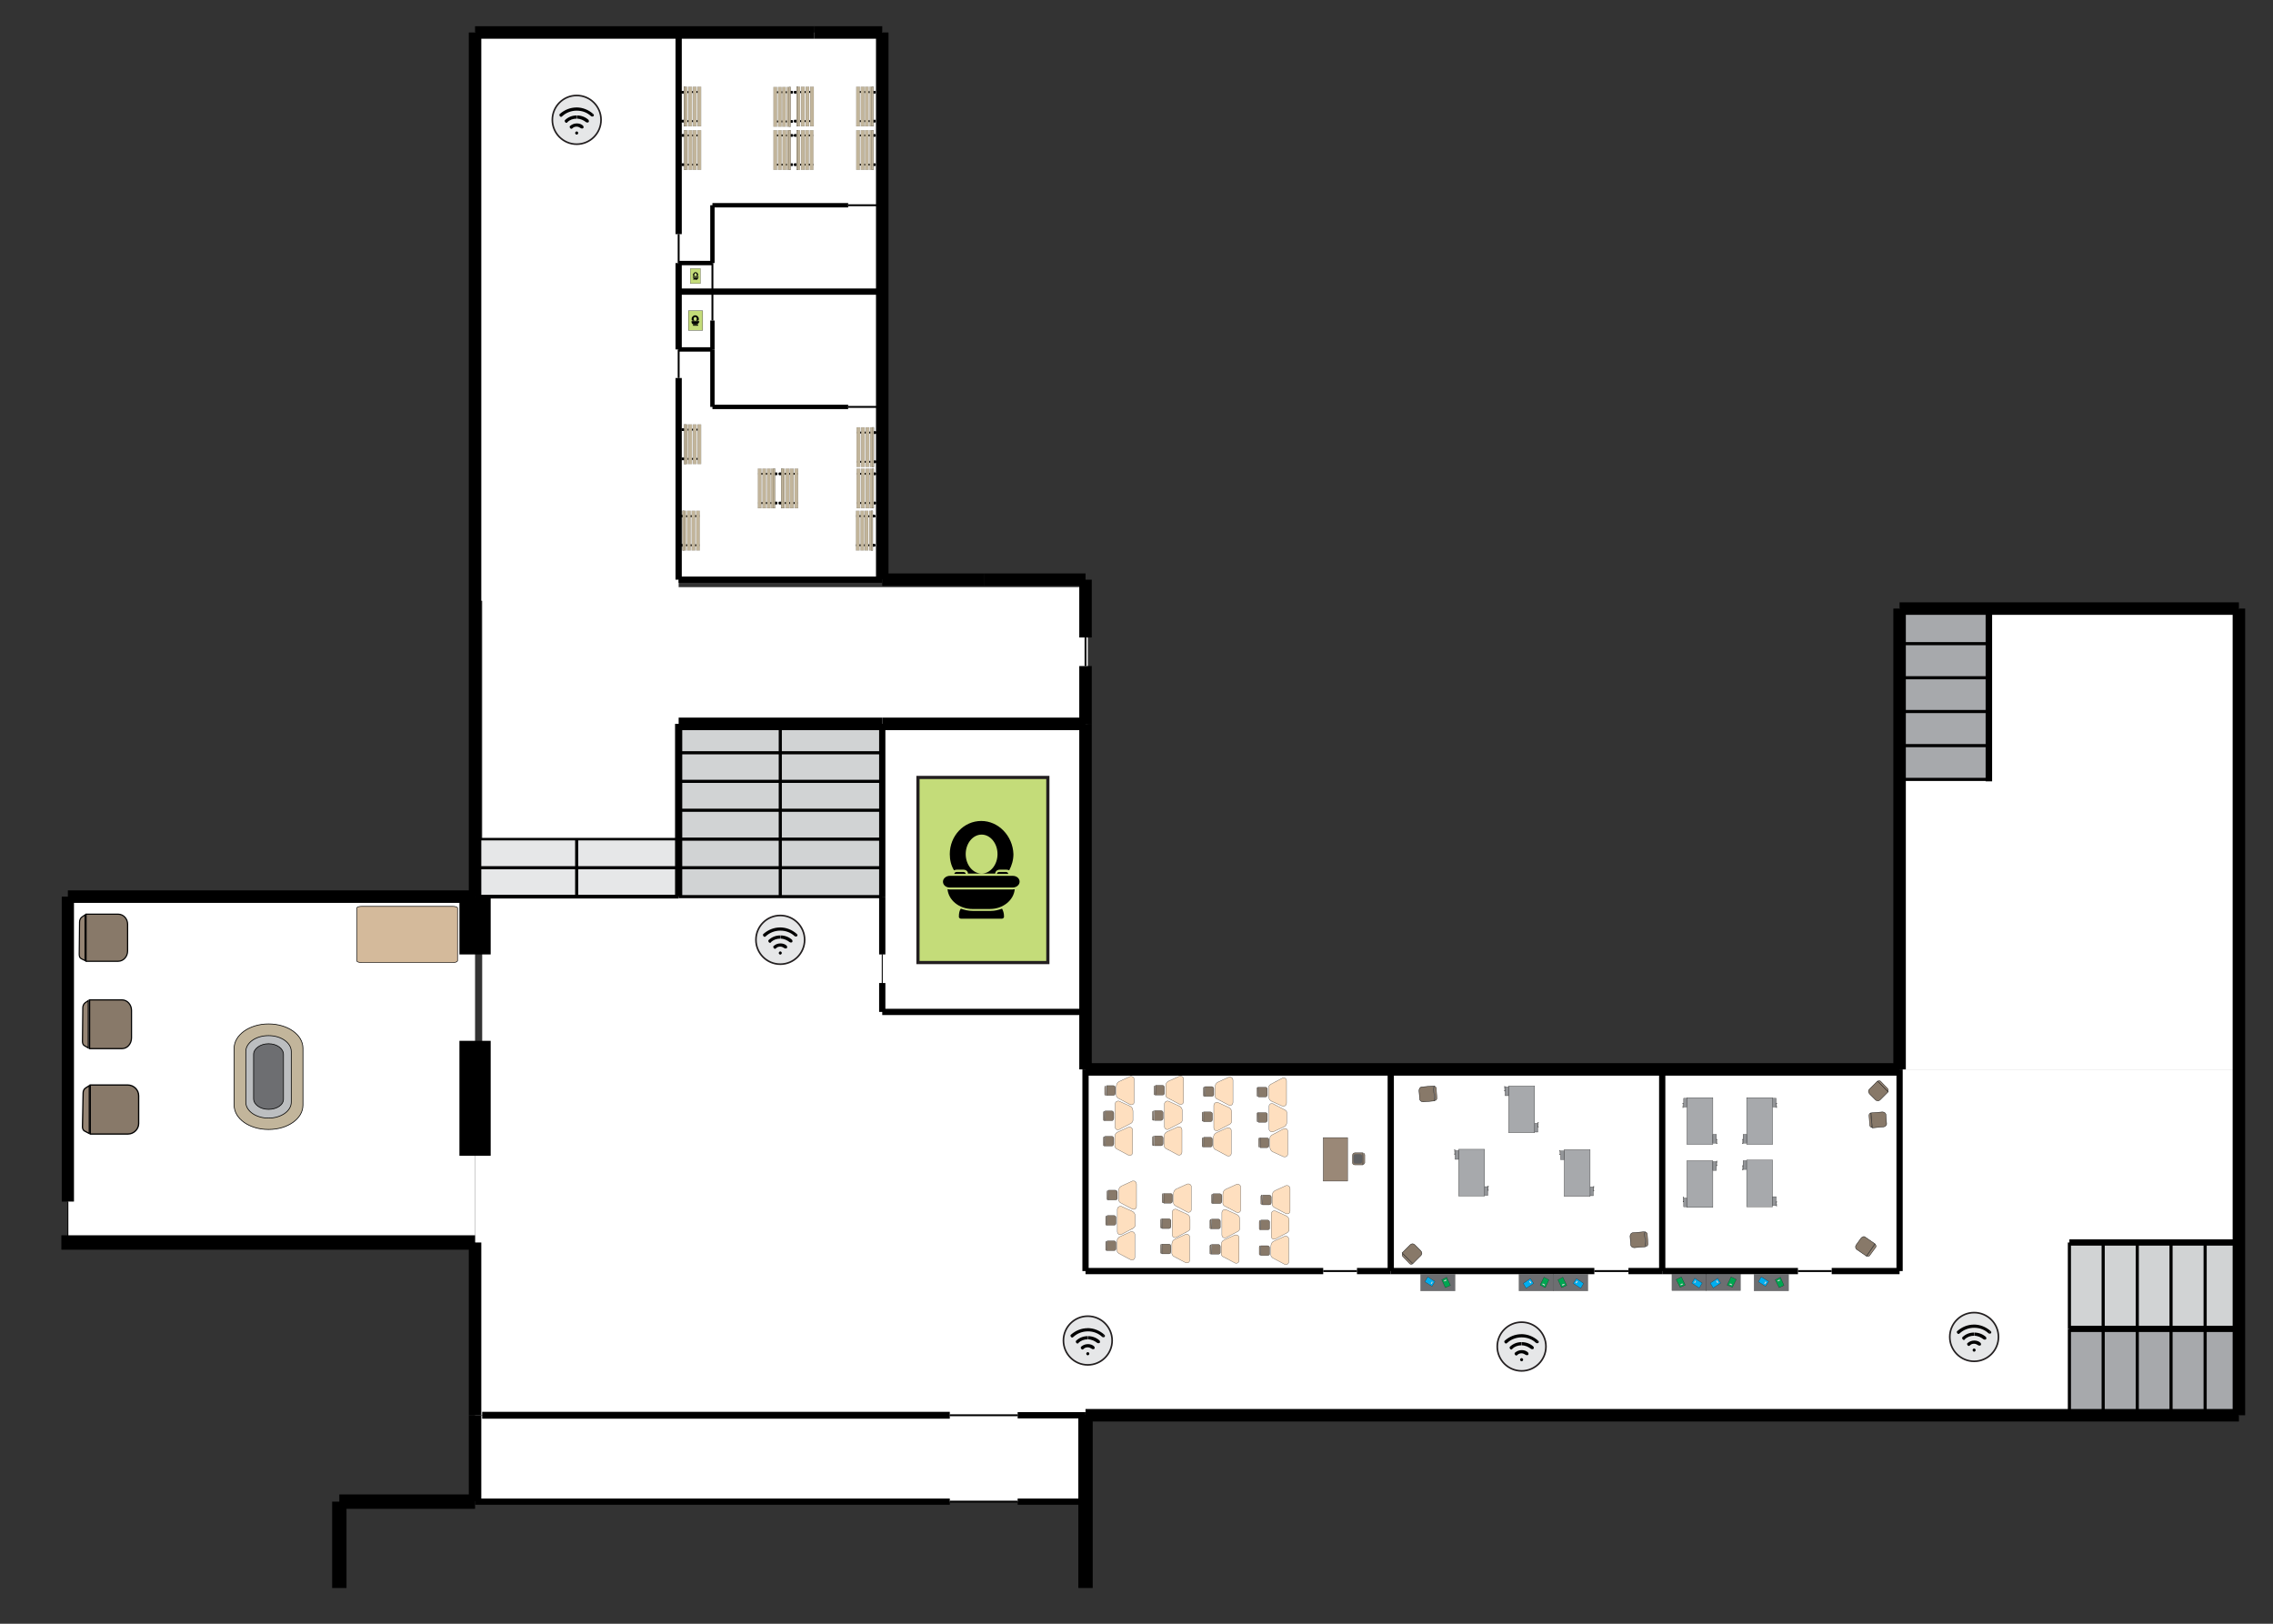 <?xml version="1.0" encoding="utf-8"?>
<!-- Generator: Adobe Illustrator 26.1.0, SVG Export Plug-In . SVG Version: 6.00 Build 0)  -->
<svg version="1.1" id="Layer_1" xmlns="http://www.w3.org/2000/svg" xmlns:xlink="http://www.w3.org/1999/xlink" x="0px" y="0px"
	 viewBox="0 0 700 500" style="enable-background:new 0 0 700 500;" xml:space="preserve">
<rect x="0" y="0" width="700" height="500" fill="#333333" stroke="none"/>
<style type="text/css">
	.st0{fill:#FFFFFF;}
	.st1{fill:#A7A9AC;}
	.st2{fill:#D1D3D4;}
	.st3{fill:none;stroke:#000000;stroke-width:1.925;stroke-miterlimit:10;}
	.st4{fill:none;stroke:#000000;stroke-width:3.85;stroke-miterlimit:10;}
	.st5{fill:none;stroke:#000000;stroke-width:2.108;stroke-miterlimit:10;}
	.st6{fill:none;stroke:#000000;stroke-width:4.431;stroke-miterlimit:10;}
	.st7{fill:none;stroke:#000000;stroke-width:3.763;stroke-miterlimit:10;}
	.st8{fill:none;stroke:#000000;stroke-width:0.963;stroke-miterlimit:10;}
	.st9{fill:none;stroke:#000000;stroke-width:3.853;stroke-miterlimit:10;}
	.st10{fill:none;stroke:#000000;stroke-width:0.578;stroke-miterlimit:10;}
	.st11{fill:none;stroke:#000000;stroke-width:1.348;stroke-miterlimit:10;}
	.st12{fill:none;stroke:#000000;stroke-width:4.428;stroke-miterlimit:10;}
	.st13{fill:#E6E7E8;}
	.st14{fill:none;stroke:#000000;stroke-width:2.214;stroke-miterlimit:10;}
	.st15{fill:none;stroke:#000000;stroke-width:0.77;stroke-miterlimit:10;}
	.st16{fill:none;stroke:#000000;stroke-width:1.155;stroke-miterlimit:10;}
	.st17{fill:none;stroke:#000000;stroke-width:9.626;stroke-miterlimit:10;}
	.st18{fill:none;stroke:#000000;stroke-width:0.298;stroke-miterlimit:10;}
	.st19{fill:#C4DC79;stroke:#231F20;stroke-width:0.981;stroke-miterlimit:10;}
	.st20{fill:#C2B59B;stroke:#000000;stroke-width:0.217;stroke-miterlimit:10;}
	.st21{fill:#BCBEC0;stroke:#000000;stroke-width:0.217;stroke-miterlimit:10;}
	.st22{fill:#6D6E71;stroke:#000000;stroke-width:0.217;stroke-miterlimit:10;}
	.st23{fill:#887969;stroke:#000000;stroke-width:0.354;stroke-miterlimit:10;}
	.st24{fill:#968574;stroke:#000000;stroke-width:0.345;stroke-miterlimit:10;}
	.st25{fill:#887969;stroke:#000000;stroke-width:0.363;stroke-miterlimit:10;}
	.st26{fill:#968574;stroke:#000000;stroke-width:0.353;stroke-miterlimit:10;}
	.st27{fill:#887969;stroke:#000000;stroke-width:0.391;stroke-miterlimit:10;}
	.st28{fill:#968574;stroke:#000000;stroke-width:0.381;stroke-miterlimit:10;}
	.st29{fill:#D4BA9B;stroke:#000000;stroke-width:0.177;stroke-miterlimit:10;}
	.st30{fill:none;stroke:#000000;stroke-width:0.3;stroke-miterlimit:10;}
	.st31{fill:#939598;stroke:#000000;stroke-width:0.075;stroke-miterlimit:10;}
	.st32{fill:none;stroke:#000000;stroke-width:0.078;stroke-miterlimit:10;}
	.st33{fill:#939598;stroke:#000000;stroke-width:0.016;stroke-miterlimit:10;}
	.st34{fill:#939598;stroke:#000000;stroke-width:0.08;stroke-miterlimit:10;}
	.st35{fill:#A7A9AC;stroke:#000000;stroke-width:0.078;stroke-miterlimit:10;}
	.st36{fill:#6D6E71;stroke:#000000;stroke-width:0.057;stroke-miterlimit:10;}
	.st37{fill:#00AEEF;stroke:#000000;stroke-width:0.057;stroke-miterlimit:9.999;}
	.st38{fill:#FFFFFF;stroke:#000000;stroke-width:0.019;stroke-miterlimit:9.999;}
	.st39{fill:none;stroke:#000000;stroke-width:0.019;stroke-miterlimit:10;}
	.st40{fill:#00A651;stroke:#000000;stroke-width:0.057;stroke-miterlimit:10;}
	.st41{fill:#FFFFFF;stroke:#000000;stroke-width:0.019;stroke-miterlimit:10;}
	.st42{fill:#887969;stroke:#000000;stroke-width:0.119;stroke-miterlimit:10;}
	.st43{fill:#968574;stroke:#000000;stroke-width:0.116;stroke-miterlimit:10;}
	.st44{fill:#897A6A;stroke:#010101;stroke-width:0.09;stroke-miterlimit:10;}
	.st45{fill:#968574;stroke:#010101;stroke-width:0.088;stroke-miterlimit:10;}
	.st46{fill:#5F6062;stroke:#010101;stroke-width:8.758306e-03;stroke-miterlimit:10;}
	.st47{fill:#9A8877;stroke:#010101;stroke-width:0.088;stroke-miterlimit:10;}
	.st48{fill:#FEDFBF;stroke:#000000;stroke-width:0.068;stroke-miterlimit:10;}
	.st49{fill:#887969;stroke:#000000;stroke-width:0.075;stroke-miterlimit:10;}
	.st50{fill:#968574;stroke:#000000;stroke-width:0.073;stroke-miterlimit:10;}
	.st51{fill:none;stroke:#000000;stroke-width:2;stroke-miterlimit:10;}
	.st52{fill:#C4DC79;stroke:#231F20;stroke-width:0.105;stroke-miterlimit:10;}
	.st53{fill:#C4DC79;stroke:#231F20;stroke-width:0.078;stroke-miterlimit:10;}
	.st54{fill:none;stroke:#000000;stroke-width:0.569;stroke-miterlimit:10;}
	.st55{fill:#C2B59B;stroke:#000000;stroke-width:0.023;stroke-miterlimit:10;}
	.st56{stroke:#000000;stroke-width:0.023;stroke-miterlimit:10;}
	.st57{fill:#C2B59B;stroke:#000000;stroke-width:0.041;stroke-miterlimit:10;}
	.st58{fill:#E6E7E8;stroke:#231F20;stroke-width:0.5;stroke-miterlimit:10;}
</style>
<rect x="146.3" y="329.3" class="st0" width="543.2" height="106.4"/>
<rect x="637.3" y="409.2" class="st1" width="52.2" height="26.6"/>
<rect x="637.3" y="382.6" class="st2" width="52.2" height="26.6"/>
<rect x="146.3" y="10" class="st0" width="62.7" height="175"/>
<rect x="209" y="89.8" class="st0" width="62.7" height="88.7"/>
<rect x="209" y="10" class="st0" width="62.7" height="79.8"/>
<rect x="148.5" y="180.8" class="st0" width="186.5" height="150.8"/>
<rect x="209" y="222.9" class="st2" width="62.7" height="53.2"/>
<rect x="585" y="187.4" class="st0" width="104.5" height="141.9"/>
<rect x="20.9" y="276.1" class="st0" width="125.4" height="106.4"/>
<rect x="146.3" y="435.8" class="st0" width="188" height="26.6"/>
<line class="st3" x1="146.3" y1="462.4" x2="292.5" y2="462.4"/>
<line class="st3" x1="334.3" y1="435.8" x2="334.3" y2="462.4"/>
<line class="st4" x1="146.3" y1="435.8" x2="146.3" y2="462.4"/>
<line class="st5" x1="148.5" y1="435.8" x2="292.5" y2="435.8"/>
<line class="st4" x1="146.3" y1="435.8" x2="146.3" y2="382.6"/>
<line class="st6" x1="146.3" y1="382.6" x2="18.9" y2="382.6"/>
<line class="st7" x1="20.9" y1="370" x2="20.9" y2="276.1"/>
<line class="st4" x1="20.9" y1="276.1" x2="146.3" y2="276.1"/>
<line class="st4" x1="146.3" y1="10" x2="250.8" y2="10"/>
<line class="st4" x1="334.3" y1="435.8" x2="689.5" y2="435.8"/>
<line class="st4" x1="689.5" y1="435.8" x2="689.5" y2="187.4"/>
<line class="st4" x1="585" y1="329.3" x2="334.3" y2="329.3"/>
<line class="st4" x1="334.3" y1="329.3" x2="334.3" y2="222.9"/>
<line class="st4" x1="334.3" y1="222.9" x2="271.7" y2="222.9"/>
<line class="st3" x1="334.3" y1="311.6" x2="271.7" y2="311.6"/>
<line class="st3" x1="271.7" y1="311.6" x2="271.7" y2="302.7"/>
<line class="st3" x1="271.7" y1="293.9" x2="271.7" y2="276.1"/>
<line class="st3" x1="209" y1="72.1" x2="209" y2="10"/>
<line class="st3" x1="209" y1="178.5" x2="209" y2="116.4"/>
<line class="st3" x1="209" y1="178.5" x2="271.7" y2="178.5"/>
<line class="st4" x1="334.3" y1="178.5" x2="303" y2="178.5"/>
<line class="st4" x1="334.3" y1="178.5" x2="334.3" y2="196.3"/>
<line class="st4" x1="334.3" y1="222.9" x2="334.3" y2="205.1"/>
<line class="st4" x1="303" y1="178.5" x2="271.7" y2="178.5"/>
<line class="st4" x1="271.7" y1="178.5" x2="271.7" y2="10"/>
<line class="st4" x1="250.8" y1="10" x2="271.7" y2="10"/>
<line class="st3" x1="209" y1="81" x2="209" y2="107.6"/>
<line class="st3" x1="209" y1="89.8" x2="271.7" y2="89.8"/>
<line class="st3" x1="271.7" y1="222.9" x2="271.7" y2="276.1"/>
<line class="st8" x1="209" y1="276.1" x2="271.7" y2="276.1"/>
<line class="st8" x1="209" y1="267.2" x2="271.7" y2="267.2"/>
<line class="st8" x1="209" y1="258.4" x2="271.7" y2="258.4"/>
<line class="st8" x1="209" y1="249.5" x2="271.7" y2="249.5"/>
<line class="st8" x1="209" y1="240.6" x2="271.7" y2="240.6"/>
<line class="st8" x1="209" y1="231.8" x2="271.7" y2="231.8"/>
<line class="st9" x1="209" y1="222.9" x2="271.7" y2="222.9"/>
<line class="st8" x1="240.3" y1="276.1" x2="240.3" y2="222.9"/>
<line class="st10" x1="334.3" y1="196.3" x2="334.3" y2="205.1"/>
<line class="st10" x1="209" y1="107.6" x2="209" y2="116.4"/>
<line class="st10" x1="209" y1="72.1" x2="209" y2="81"/>
<line class="st11" x1="209" y1="81" x2="219.4" y2="81"/>
<line class="st11" x1="219.4" y1="81" x2="219.4" y2="63.2"/>
<line class="st11" x1="219.4" y1="63.2" x2="261.2" y2="63.2"/>
<line class="st10" x1="219.4" y1="81" x2="219.4" y2="89.8"/>
<line class="st12" x1="146.3" y1="462.4" x2="104.5" y2="462.4"/>
<line class="st12" x1="104.5" y1="462.4" x2="104.5" y2="489"/>
<line class="st12" x1="334.3" y1="435.8" x2="334.3" y2="489"/>
<line class="st3" x1="334.3" y1="435.8" x2="313.4" y2="435.8"/>
<line class="st3" x1="334.3" y1="462.4" x2="313.4" y2="462.4"/>
<line class="st10" x1="292.5" y1="462.4" x2="313.4" y2="462.4"/>
<line class="st10" x1="292.5" y1="435.8" x2="313.4" y2="435.8"/>
<line class="st3" x1="689.5" y1="409.2" x2="637.3" y2="409.2"/>
<line class="st3" x1="689.5" y1="382.6" x2="637.3" y2="382.6"/>
<line class="st8" x1="637.3" y1="382.6" x2="637.3" y2="409.2"/>
<line class="st8" x1="647.7" y1="382.6" x2="647.7" y2="409.2"/>
<line class="st8" x1="658.2" y1="382.6" x2="658.2" y2="409.2"/>
<line class="st8" x1="668.6" y1="382.6" x2="668.6" y2="409.2"/>
<line class="st8" x1="679.1" y1="382.6" x2="679.1" y2="409.2"/>
<line class="st8" x1="679.1" y1="409.2" x2="679.1" y2="435.8"/>
<line class="st8" x1="668.6" y1="409.2" x2="668.6" y2="435.8"/>
<line class="st8" x1="658.2" y1="409.2" x2="658.2" y2="435.8"/>
<line class="st8" x1="647.7" y1="409.2" x2="647.7" y2="435.8"/>
<line class="st8" x1="637.3" y1="409.2" x2="637.3" y2="435.8"/>
<line class="st3" x1="334.3" y1="329.3" x2="334.3" y2="391.4"/>
<line class="st3" x1="334.3" y1="391.4" x2="407.5" y2="391.4"/>
<line class="st3" x1="428.3" y1="329.3" x2="428.3" y2="391.4"/>
<line class="st3" x1="428.3" y1="391.4" x2="491" y2="391.4"/>
<line class="st3" x1="585" y1="329.3" x2="585" y2="391.4"/>
<line class="st3" x1="553.7" y1="391.4" x2="511.9" y2="391.4"/>
<line class="st3" x1="511.9" y1="391.4" x2="511.9" y2="329.3"/>
<line class="st3" x1="511.9" y1="391.4" x2="501.5" y2="391.4"/>
<line class="st3" x1="428.3" y1="391.4" x2="417.9" y2="391.4"/>
<rect x="146.3" y="258.4" class="st13" width="62.7" height="17.7"/>
<line class="st3" x1="585" y1="391.4" x2="564.1" y2="391.4"/>
<line class="st10" x1="553.7" y1="391.4" x2="564.1" y2="391.4"/>
<line class="st10" x1="491" y1="391.4" x2="501.5" y2="391.4"/>
<line class="st10" x1="407.5" y1="391.4" x2="417.9" y2="391.4"/>
<line class="st8" x1="177.6" y1="276.1" x2="177.6" y2="258.4"/>
<line class="st8" x1="146.3" y1="267.2" x2="209" y2="267.2"/>
<line class="st4" x1="146.3" y1="276.1" x2="146.3" y2="10"/>
<line class="st14" x1="209" y1="276.1" x2="209" y2="222.9"/>
<line class="st15" x1="146.3" y1="258.4" x2="209" y2="258.4"/>
<line class="st16" x1="146.3" y1="276.1" x2="209" y2="276.1"/>
<line class="st17" x1="146.3" y1="276.1" x2="146.3" y2="293.9"/>
<line class="st17" x1="146.3" y1="320.5" x2="146.3" y2="355.9"/>
<line class="st11" x1="209" y1="107.6" x2="219.4" y2="107.6"/>
<line class="st11" x1="219.4" y1="107.6" x2="219.4" y2="125.3"/>
<line class="st11" x1="219.4" y1="125.3" x2="261.2" y2="125.3"/>
<line class="st10" x1="219.4" y1="89.8" x2="219.4" y2="98.7"/>
<line class="st10" x1="271.7" y1="125.3" x2="261.2" y2="125.3"/>
<line class="st11" x1="219.4" y1="107.6" x2="219.4" y2="98.7"/>
<line class="st10" x1="271.7" y1="63.2" x2="261.2" y2="63.2"/>
<line class="st18" x1="271.7" y1="303.6" x2="271.7" y2="293.8"/>
<g>
	<rect x="282.7" y="239.4" class="st19" width="40" height="57"/>
	<g>
		<path d="M302.2,252.8c-5.4,0-9.7,4.6-9.7,10.2c0,1.8,0.4,3.5,1.3,5c0.2-0.1,0.5-0.2,0.8-0.2h2.1c0.8,0,1.4,0.5,1.4,1.2h4.2
			c-2.7,0-4.9-2.7-4.9-6s2.2-6,4.9-6s4.9,2.7,4.9,6s-2.2,6-4.9,6h4.2c0-0.7,0.6-1.2,1.4-1.2h2.1c0.3,0,0.6,0.1,0.8,0.2
			c0.8-1.5,1.3-3.2,1.3-5C311.9,257.4,307.5,252.8,302.2,252.8z M294.6,268.5c-0.4,0-0.7,0.3-0.7,0.6h3.5c0-0.3-0.3-0.6-0.7-0.6
			H294.6z M307.7,268.5c-0.4,0-0.7,0.3-0.7,0.6h3.5c0-0.3-0.3-0.6-0.7-0.6H307.7z M292.5,269.7c-1.1,0-2.1,0.8-2.1,1.8
			s0.9,1.8,2.1,1.8h19.4c1.1,0,2.1-0.8,2.1-1.8s-0.9-1.8-2.1-1.8H292.5z M291.8,273.8c0.3,3.4,3.6,6.1,7.6,6.1h5.5
			c4,0,7.3-2.7,7.6-6.1c-0.2,0-0.4,0.1-0.7,0.1h-19.4C292.3,273.9,292,273.8,291.8,273.8z M295.9,279.8c-0.4,0.5-0.6,1.4-0.6,2.5
			c0,0.3,0.3,0.6,0.7,0.6h12.5l0,0c0.4,0,0.7-0.3,0.7-0.6v-0.1c0-1.1-0.3-1.8-0.6-2.4c-1.1,0.4-2.2,0.7-3.5,0.7h-5.5
			C298.2,280.5,297,280.2,295.9,279.8z"/>
	</g>
</g>
<g>
	<path class="st20" d="M82.7,347.8L82.7,347.8c-5.9,0-10.6-3.3-10.6-7.5v-17.5c0-4.1,4.7-7.5,10.6-7.5l0,0c5.9,0,10.6,3.3,10.6,7.5
		v17.5C93.3,344.5,88.6,347.8,82.7,347.8z"/>
	<path class="st21" d="M82.7,344.3L82.7,344.3c-3.9,0-7-2.2-7-4.9v-15.6c0-2.7,3.1-4.9,7-4.9l0,0c3.9,0,7,2.2,7,4.9v15.6
		C89.7,342.1,86.6,344.3,82.7,344.3z"/>
	<path class="st22" d="M82.7,341.6L82.7,341.6c-2.6,0-4.6-1.5-4.6-3.3v-13.6c0-1.8,2.1-3.3,4.6-3.3l0,0c2.6,0,4.6,1.5,4.6,3.3v13.6
		C87.4,340.2,85.3,341.6,82.7,341.6z"/>
</g>
<path class="st23" d="M36.4,296h-9.9v-14.5h9.9c1.6,0,2.9,1.4,2.9,3.1v8.2C39.3,294.6,38,296,36.4,296z"/>
<path class="st24" d="M26.2,295.8l-1.2-0.6c-0.4-0.2-0.6-0.7-0.6-1.3l0.1-10c0-0.6,0.3-1.2,0.7-1.5l1-0.7V295.8z"/>
<path class="st25" d="M37.6,322.9h-10v-15h10c1.6,0,2.9,1.5,2.9,3.2v8.5C40.5,321.4,39.2,322.9,37.6,322.9z"/>
<path class="st26" d="M27.2,322.7L26,322c-0.4-0.2-0.6-0.7-0.6-1.3l0.1-10.4c0-0.6,0.3-1.2,0.7-1.5l1-0.7V322.7z"/>
<path class="st27" d="M39.4,349.2H27.8v-15.1h11.5c1.9,0,3.4,1.5,3.4,3.3v8.6C42.7,347.7,41.2,349.2,39.4,349.2z"/>
<path class="st28" d="M27.4,349l-1.3-0.7c-0.5-0.2-0.7-0.8-0.7-1.3l0.2-10.5c0-0.6,0.3-1.2,0.8-1.5l1.1-0.7V349H27.4z"/>
<g>
	<path class="st29" d="M139.4,296.4h-28c-0.8,0-1.5-0.2-1.5-0.5v-16.3c0-0.3,0.6-0.5,1.5-0.5h28c0.8,0,1.5,0.2,1.5,0.5v16.3
		C140.8,296.2,140.2,296.4,139.4,296.4z"/>
</g>
<line class="st30" x1="20.9" y1="381.9" x2="20.9" y2="370"/>
<g>
	<g>
		<g>
			<rect x="457.1" y="365.4" class="st31" width="1.1" height="2.7"/>
			<line class="st32" x1="458.3" y1="365.3" x2="458.3" y2="366.5"/>
			<rect x="458.2" y="365.5" class="st33" width="0.2" height="0.2"/>
			<ellipse class="st34" cx="458.3" cy="366.5" rx="0.1" ry="0.1"/>
			<ellipse class="st34" cx="458.3" cy="365.3" rx="0.1" ry="0.1"/>
		</g>
		<rect x="449.2" y="353.9" class="st35" width="8" height="14.4"/>
		<g>
			<rect x="448.1" y="354.3" class="st31" width="1.1" height="2.7"/>
			<line class="st32" x1="448" y1="354.1" x2="448" y2="355.4"/>
			<rect x="447.9" y="354.4" class="st33" width="0.2" height="0.2"/>
			<ellipse class="st34" cx="448" cy="355.4" rx="0.1" ry="0.1"/>
			<ellipse class="st34" cx="448" cy="354.1" rx="0.1" ry="0.1"/>
		</g>
	</g>
</g>
<g>
	<g>
		<g>
			<rect x="489.6" y="365.5" class="st31" width="1.1" height="2.7"/>
			<line class="st32" x1="490.8" y1="365.4" x2="490.8" y2="366.6"/>
			<rect x="490.7" y="365.7" class="st33" width="0.2" height="0.2"/>
			<ellipse class="st34" cx="490.8" cy="366.7" rx="0.1" ry="0.1"/>
			<ellipse class="st34" cx="490.8" cy="365.4" rx="0.1" ry="0.1"/>
		</g>
		<rect x="481.7" y="354" class="st35" width="8" height="14.4"/>
		<g>
			<rect x="480.6" y="354.4" class="st31" width="1.1" height="2.7"/>
			<line class="st32" x1="480.4" y1="354.3" x2="480.4" y2="355.5"/>
			<rect x="480.3" y="354.6" class="st33" width="0.2" height="0.2"/>
			<ellipse class="st34" cx="480.4" cy="355.5" rx="0.1" ry="0.1"/>
			<ellipse class="st34" cx="480.4" cy="354.3" rx="0.1" ry="0.1"/>
		</g>
	</g>
</g>
<g>
	<g>
		<g>
			<rect x="472.5" y="345.9" class="st31" width="1.1" height="2.7"/>
			<line class="st32" x1="473.7" y1="345.7" x2="473.7" y2="347"/>
			<rect x="473.6" y="346" class="st33" width="0.2" height="0.2"/>
			<ellipse class="st34" cx="473.7" cy="347" rx="0.1" ry="0.1"/>
			<ellipse class="st34" cx="473.7" cy="345.7" rx="0.1" ry="0.1"/>
		</g>
		<rect x="464.6" y="334.4" class="st35" width="8" height="14.4"/>
		<g>
			<rect x="463.5" y="334.7" class="st31" width="1.1" height="2.7"/>
			<line class="st32" x1="463.4" y1="334.6" x2="463.4" y2="335.9"/>
			<rect x="463.3" y="334.9" class="st33" width="0.2" height="0.2"/>
			<ellipse class="st34" cx="463.4" cy="335.9" rx="0.1" ry="0.1"/>
			<ellipse class="st34" cx="463.4" cy="334.6" rx="0.1" ry="0.1"/>
		</g>
	</g>
</g>
<g>
	<rect x="478.4" y="392.4" class="st36" width="10.6" height="5.1"/>
	<g>
		<polygon class="st37" points="485.5,393.7 487.7,395.2 486.8,396.7 484.5,395.2 		"/>
		<polygon class="st38" points="485.6,394.4 485.9,394.6 485.5,395.2 485.2,395 		"/>
		<line class="st39" x1="485.4" y1="394.9" x2="485.6" y2="394.6"/>
		<line class="st39" x1="485.5" y1="395" x2="485.7" y2="394.6"/>
	</g>
	<g>
		<polygon class="st40" points="480.9,396.5 479.8,394.1 481.3,393.3 482.5,395.8 		"/>
		<polygon class="st41" points="481.2,395.9 481,395.6 481.7,395.3 481.8,395.6 		"/>
		<line class="st39" x1="481.6" y1="395.6" x2="481.3" y2="395.7"/>
		<line class="st39" x1="481.6" y1="395.4" x2="481.2" y2="395.7"/>
	</g>
</g>
<g>
	<rect x="467.8" y="392.4" class="st36" width="10.6" height="5.1"/>
	<g>
		<polygon class="st37" points="471.3,393.7 469.1,395.2 470,396.7 472.3,395.2 		"/>
		<polygon class="st38" points="471.2,394.4 470.9,394.6 471.3,395.2 471.6,395 		"/>
		<line class="st39" x1="471.4" y1="394.9" x2="471.2" y2="394.6"/>
		<line class="st39" x1="471.3" y1="395" x2="471.1" y2="394.6"/>
	</g>
	<g>
		<polygon class="st40" points="475.9,396.5 477,394.1 475.5,393.3 474.3,395.7 		"/>
		<polygon class="st41" points="475.7,395.9 475.8,395.6 475.1,395.2 475,395.5 		"/>
		<line class="st39" x1="475.2" y1="395.5" x2="475.5" y2="395.7"/>
		<line class="st39" x1="475.2" y1="395.4" x2="475.6" y2="395.7"/>
	</g>
</g>
<g>
	<rect x="437.5" y="392.4" class="st36" width="10.6" height="5.1"/>
	<g>
		<polygon class="st37" points="441,396.1 438.8,394.7 439.7,393.2 441.9,394.6 		"/>
		<polygon class="st38" points="440.9,395.4 440.6,395.3 441,394.6 441.2,394.8 		"/>
		<line class="st39" x1="441.1" y1="394.9" x2="440.9" y2="395.3"/>
		<line class="st39" x1="441" y1="394.8" x2="440.7" y2="395.3"/>
	</g>
	<g>
		<polygon class="st40" points="445.5,393.3 446.7,395.8 445.1,396.5 444,394.1 		"/>
		<polygon class="st41" points="445.3,394 445.5,394.3 444.8,394.6 444.7,394.3 		"/>
		<line class="st39" x1="444.9" y1="394.3" x2="445.2" y2="394.1"/>
		<line class="st39" x1="444.9" y1="394.4" x2="445.3" y2="394.1"/>
	</g>
</g>
<g>
	<rect x="540.2" y="392.4" class="st36" width="10.6" height="5.1"/>
	<g>
		<polygon class="st37" points="543.7,396.1 541.5,394.7 542.4,393.2 544.7,394.6 		"/>
		<polygon class="st38" points="543.6,395.4 543.3,395.3 543.7,394.6 544,394.8 		"/>
		<line class="st39" x1="543.8" y1="394.9" x2="543.6" y2="395.3"/>
		<line class="st39" x1="543.7" y1="394.8" x2="543.5" y2="395.3"/>
	</g>
	<g>
		<polygon class="st40" points="548.3,393.3 549.4,395.8 547.9,396.5 546.7,394.1 		"/>
		<polygon class="st41" points="548,394 548.2,394.3 547.5,394.6 547.4,394.3 		"/>
		<line class="st39" x1="547.6" y1="394.3" x2="547.9" y2="394.1"/>
		<line class="st39" x1="547.6" y1="394.4" x2="548" y2="394.1"/>
	</g>
</g>
<g>
	<rect x="525.4" y="392.3" class="st36" width="10.6" height="5.1"/>
	<g>
		<polygon class="st37" points="529,393.6 526.7,395.1 527.6,396.6 529.9,395.1 		"/>
		<polygon class="st38" points="528.8,394.3 528.5,394.5 528.9,395.1 529.2,394.9 		"/>
		<line class="st39" x1="529" y1="394.8" x2="528.8" y2="394.5"/>
		<line class="st39" x1="528.9" y1="394.9" x2="528.7" y2="394.5"/>
	</g>
	<g>
		<polygon class="st40" points="533.5,396.4 534.7,394 533.1,393.2 531.9,395.7 		"/>
		<polygon class="st41" points="533.3,395.8 533.4,395.5 532.8,395.2 532.6,395.5 		"/>
		<line class="st39" x1="532.8" y1="395.5" x2="533.2" y2="395.6"/>
		<line class="st39" x1="532.8" y1="395.3" x2="533.3" y2="395.6"/>
	</g>
</g>
<g>
	<rect x="514.9" y="392.3" class="st36" width="10.6" height="5.1"/>
	<g>
		<polygon class="st37" points="521.9,393.6 524.2,395.1 523.3,396.6 521,395.1 		"/>
		<polygon class="st38" points="522.1,394.3 522.3,394.5 522,395.1 521.7,394.9 		"/>
		<line class="st39" x1="521.8" y1="394.8" x2="522.1" y2="394.5"/>
		<line class="st39" x1="522" y1="394.9" x2="522.2" y2="394.5"/>
	</g>
	<g>
		<polygon class="st40" points="517.4,396.4 516.2,394 517.8,393.2 519,395.7 		"/>
		<polygon class="st41" points="517.6,395.8 517.5,395.5 518.1,395.2 518.3,395.5 		"/>
		<line class="st39" x1="518.1" y1="395.5" x2="517.7" y2="395.6"/>
		<line class="st39" x1="518.1" y1="395.3" x2="517.6" y2="395.6"/>
	</g>
</g>
<g>
	<g>
		<g>
			<rect x="518.5" y="338.2" class="st31" width="1.1" height="2.7"/>
			<line class="st32" x1="518.3" y1="341" x2="518.3" y2="339.8"/>
			<rect x="518.2" y="340.5" class="st33" width="0.2" height="0.2"/>
			<ellipse class="st34" cx="518.3" cy="339.8" rx="0.1" ry="0.1"/>
			<ellipse class="st34" cx="518.3" cy="341" rx="0.1" ry="0.1"/>
		</g>
		<rect x="519.5" y="338" class="st35" width="8" height="14.4"/>
		<g>
			<rect x="527.5" y="349.3" class="st31" width="1.1" height="2.7"/>
			<line class="st32" x1="528.7" y1="352.1" x2="528.7" y2="350.9"/>
			<rect x="528.6" y="351.6" class="st33" width="0.2" height="0.2"/>
			<ellipse class="st34" cx="528.7" cy="350.9" rx="0.1" ry="0.1"/>
			<ellipse class="st34" cx="528.7" cy="352.1" rx="0.1" ry="0.1"/>
		</g>
	</g>
</g>
<g>
	<g>
		<g>
			<rect x="518.5" y="368.9" class="st31" width="1.1" height="2.7"/>
			<line class="st32" x1="518.4" y1="368.7" x2="518.4" y2="370"/>
			<rect x="518.3" y="369" class="st33" width="0.2" height="0.2"/>
			<ellipse class="st34" cx="518.4" cy="370" rx="0.1" ry="0.1"/>
			<ellipse class="st34" cx="518.4" cy="368.7" rx="0.1" ry="0.1"/>
		</g>
		<rect x="519.5" y="357.4" class="st35" width="8" height="14.4"/>
		<g>
			<rect x="527.5" y="357.7" class="st31" width="1.1" height="2.7"/>
			<line class="st32" x1="528.7" y1="357.6" x2="528.7" y2="358.9"/>
			<rect x="528.6" y="357.9" class="st33" width="0.2" height="0.2"/>
			<ellipse class="st34" cx="528.7" cy="358.9" rx="0.1" ry="0.1"/>
			<ellipse class="st34" cx="528.7" cy="357.6" rx="0.1" ry="0.1"/>
		</g>
	</g>
</g>
<g>
	<g>
		<g>
			<rect x="536.8" y="357.4" class="st31" width="1.1" height="2.7"/>
			<line class="st32" x1="536.7" y1="360.2" x2="536.7" y2="359"/>
			<rect x="536.6" y="359.7" class="st33" width="0.2" height="0.2"/>
			<ellipse class="st34" cx="536.7" cy="359" rx="0.1" ry="0.1"/>
			<ellipse class="st34" cx="536.7" cy="360.2" rx="0.1" ry="0.1"/>
		</g>
		<rect x="537.9" y="357.2" class="st35" width="8" height="14.4"/>
		<g>
			<rect x="545.9" y="368.5" class="st31" width="1.1" height="2.7"/>
			<line class="st32" x1="547.1" y1="371.3" x2="547.1" y2="370.1"/>
			<rect x="547" y="370.8" class="st33" width="0.2" height="0.2"/>
			<ellipse class="st34" cx="547.1" cy="370.1" rx="0.1" ry="0.1"/>
			<ellipse class="st34" cx="547.1" cy="371.3" rx="0.1" ry="0.1"/>
		</g>
	</g>
</g>
<g>
	<g>
		<g>
			<rect x="545.9" y="338.2" class="st31" width="1.1" height="2.7"/>
			<line class="st32" x1="547.1" y1="341" x2="547.1" y2="339.8"/>
			<rect x="547" y="340.5" class="st33" width="0.2" height="0.2"/>
			<ellipse class="st34" cx="547.1" cy="339.8" rx="0.1" ry="0.1"/>
			<ellipse class="st34" cx="547.1" cy="341" rx="0.1" ry="0.1"/>
		</g>
		<rect x="537.9" y="338" class="st35" width="8" height="14.4"/>
		<g>
			<rect x="536.8" y="349.3" class="st31" width="1.1" height="2.7"/>
			<line class="st32" x1="536.7" y1="352.1" x2="536.7" y2="350.9"/>
			<rect x="536.6" y="351.6" class="st33" width="0.2" height="0.2"/>
			<ellipse class="st34" cx="536.7" cy="350.9" rx="0.1" ry="0.1"/>
			<ellipse class="st34" cx="536.7" cy="352.1" rx="0.1" ry="0.1"/>
		</g>
	</g>
</g>
<g>
	<path class="st42" d="M437.6,386.6l-2.5,2.5l-3.3-3.3l2.5-2.5c0.4-0.4,1-0.4,1.4,0l1.8,1.8C438,385.6,438,386.2,437.6,386.6z"/>
	<path class="st43" d="M435,389.2l-0.4,0.1c-0.1,0-0.3,0-0.4-0.1l-2.2-2.3c-0.1-0.1-0.2-0.3-0.2-0.5l0.1-0.4L435,389.2z"/>
</g>
<g>
	<path class="st42" d="M437.9,334.7l3.5-0.3l0.4,4.6l-3.5,0.3c-0.6,0-1.1-0.4-1.1-0.9l-0.2-2.6C437,335.2,437.4,334.7,437.9,334.7z"
		/>
	<path class="st43" d="M441.6,334.4l0.4,0.2c0.1,0.1,0.2,0.2,0.3,0.4l0.2,3.2c0,0.2-0.1,0.4-0.2,0.5l-0.3,0.2L441.6,334.4z"/>
</g>
<g>
	<path class="st42" d="M502.9,379.6l3.5-0.3l0.4,4.6l-3.5,0.3c-0.6,0-1.1-0.4-1.1-0.9l-0.2-2.6C502,380.1,502.4,379.6,502.9,379.6z"
		/>
	<path class="st43" d="M506.6,379.3l0.4,0.2c0.1,0.1,0.2,0.2,0.3,0.4l0.2,3.2c0,0.2-0.1,0.4-0.2,0.5l-0.3,0.2L506.6,379.3z"/>
</g>
<g>
	<path class="st42" d="M575.7,335.4l2.5-2.5l3.3,3.3l-2.5,2.5c-0.4,0.4-1,0.4-1.4,0l-1.8-1.8C575.3,336.4,575.3,335.8,575.7,335.4z"
		/>
	<path class="st43" d="M578.3,332.9l0.4-0.1c0.1,0,0.3,0,0.4,0.1l2.2,2.3c0.1,0.1,0.2,0.3,0.2,0.5l-0.1,0.4L578.3,332.9z"/>
</g>
<g>
	<path class="st42" d="M580.1,347l-3.5,0.3l-0.4-4.6l3.5-0.3c0.6,0,1.1,0.4,1.1,0.9l0.2,2.6C581.1,346.4,580.7,346.9,580.1,347z"/>
	<path class="st43" d="M576.5,347.2l-0.4-0.2c-0.1-0.1-0.2-0.2-0.3-0.4l-0.2-3.2c0-0.2,0.1-0.4,0.2-0.5l0.3-0.2L576.5,347.2z"/>
</g>
<g>
	<path class="st42" d="M574.5,381l2.9,2l-2.6,3.8l-2.9-2c-0.5-0.3-0.6-0.9-0.3-1.4l1.5-2.1C573.5,380.8,574.1,380.6,574.5,381z"/>
	<path class="st43" d="M577.5,383.1l0.2,0.4c0.1,0.1,0.1,0.3,0,0.5l-1.9,2.6c-0.1,0.2-0.3,0.3-0.5,0.2h-0.4L577.5,383.1z"/>
</g>
<g>
	<path class="st44" d="M417.2,358.7h2.5V355h-2.5c-0.4,0-0.7,0.4-0.7,0.8v2.1C416.4,358.3,416.8,358.7,417.2,358.7z"/>
	<path class="st45" d="M419.8,358.6l0.3-0.2c0.1-0.1,0.2-0.2,0.2-0.3v-2.5c0-0.2-0.1-0.3-0.2-0.4l-0.2-0.2
		C419.8,355.1,419.8,358.6,419.8,358.6z"/>
	<path class="st46" d="M417.4,358.3h1.5c0.4,0,0.6-0.3,0.6-0.7v-1.5c0-0.4-0.3-0.7-0.6-0.7h-1.5c-0.4,0-0.6,0.3-0.6,0.7v1.5
		C416.8,358,417,358.3,417.4,358.3z"/>
	<rect x="407.5" y="350.3" class="st47" width="7.5" height="13.4"/>
</g>
<g>
	<path class="st48" d="M392,387.4l3.6,1.9c0.6,0.3,1.3-0.1,1.3-0.8v-6.9c0-0.7-0.7-1.1-1.3-0.9l-3.3,1.5c-0.6,0.3-0.9,0.8-0.9,1.5v3
		C391.5,386.9,391.7,387.2,392,387.4z"/>
	<path class="st49" d="M390.4,386.6h-2.1v-3h2.1c0.3,0,0.6,0.3,0.6,0.6v1.7C391.1,386.3,390.8,386.6,390.4,386.6z"/>
	<path class="st50" d="M388.2,386.5l-0.3-0.1c-0.1,0-0.1-0.1-0.1-0.3V384c0-0.1,0.1-0.2,0.1-0.3l0.2-0.1L388.2,386.5L388.2,386.5z"
		/>
</g>
<g>
	<path class="st48" d="M396.4,379.6l-3.6,1.9c-0.6,0.3-1.3-0.1-1.3-0.8v-6.9c0-0.7,0.7-1.1,1.3-0.9l3.3,1.5c0.6,0.3,0.9,0.8,0.9,1.5
		v3C396.9,379.1,396.7,379.4,396.4,379.6z"/>
	<path class="st49" d="M390.4,378.7h-2.1v-3h2.1c0.3,0,0.6,0.3,0.6,0.6v1.7C391.1,378.4,390.8,378.7,390.4,378.7z"/>
	<path class="st50" d="M388.2,378.7l-0.3-0.1c-0.1,0-0.1-0.1-0.1-0.3v-2.1c0-0.1,0.1-0.2,0.1-0.3l0.2-0.1L388.2,378.7L388.2,378.7z"
		/>
</g>
<g>
	<path class="st48" d="M392.4,371.8l3.6,1.9c0.6,0.3,1.3-0.1,1.3-0.8V366c0-0.7-0.7-1.1-1.3-0.9l-3.3,1.5c-0.6,0.3-0.9,0.8-0.9,1.5
		v3C391.9,371.3,392.1,371.6,392.4,371.8z"/>
	<path class="st49" d="M390.9,371h-2.1v-3h2.1c0.3,0,0.6,0.3,0.6,0.6v1.7C391.5,370.7,391.3,371,390.9,371z"/>
	<path class="st50" d="M388.7,370.9l-0.3-0.1c-0.1,0-0.1-0.1-0.1-0.3v-2.1c0-0.1,0.1-0.2,0.1-0.3l0.2-0.1L388.7,370.9L388.7,370.9z"
		/>
</g>
<g>
	<path class="st48" d="M376.7,387l3.6,1.9c0.6,0.3,1.3-0.1,1.3-0.8v-6.9c0-0.7-0.7-1.1-1.3-0.9l-3.3,1.5c-0.6,0.3-0.9,0.8-0.9,1.5v3
		C376.2,386.6,376.4,386.9,376.7,387z"/>
	<path class="st49" d="M375.2,386.2h-2.1v-3h2.1c0.3,0,0.6,0.3,0.6,0.6v1.7C375.9,385.9,375.6,386.2,375.2,386.2z"/>
	<path class="st50" d="M373,386.2l-0.3-0.1c-0.1,0-0.1-0.1-0.1-0.3v-2.1c0-0.1,0.1-0.2,0.1-0.3l0.2-0.1L373,386.2L373,386.2z"/>
</g>
<g>
	<path class="st48" d="M381.2,379.2l-3.6,1.9c-0.6,0.3-1.3-0.1-1.3-0.8v-6.9c0-0.7,0.7-1.1,1.3-0.9l3.3,1.5c0.6,0.3,0.9,0.8,0.9,1.5
		v3C381.7,378.7,381.5,379.1,381.2,379.2z"/>
	<path class="st49" d="M375.2,378.4h-2.1v-3h2.1c0.3,0,0.6,0.3,0.6,0.6v1.7C375.9,378.1,375.6,378.4,375.2,378.4z"/>
	<path class="st50" d="M373,378.4l-0.3-0.1c-0.1,0-0.1-0.1-0.1-0.3v-2.1c0-0.1,0.1-0.2,0.1-0.3l0.2-0.1L373,378.4L373,378.4z"/>
</g>
<g>
	<path class="st48" d="M377.2,371.4l3.6,1.9c0.6,0.3,1.3-0.1,1.3-0.8v-6.9c0-0.7-0.7-1.1-1.3-0.9l-3.3,1.5c-0.6,0.3-0.9,0.8-0.9,1.5
		v3C376.7,371,376.9,371.3,377.2,371.4z"/>
	<path class="st49" d="M375.7,370.6h-2.1v-3h2.1c0.3,0,0.6,0.3,0.6,0.6v1.7C376.3,370.3,376,370.6,375.7,370.6z"/>
	<path class="st50" d="M373.5,370.6l-0.3-0.1c-0.1,0-0.1-0.1-0.1-0.3v-2.1c0-0.1,0.1-0.2,0.1-0.3l0.2-0.1L373.5,370.6L373.5,370.6z"
		/>
</g>
<g>
	<path class="st48" d="M361.5,386.9l3.6,1.9c0.6,0.3,1.3-0.1,1.3-0.8v-7c0-0.7-0.7-1.1-1.3-0.9l-3.3,1.5c-0.6,0.3-0.9,0.8-0.9,1.5v3
		C361,386.4,361.2,386.8,361.5,386.9z"/>
	<path class="st49" d="M360,386.1h-2.1v-3h2.1c0.3,0,0.6,0.3,0.6,0.6v1.7C360.6,385.8,360.4,386.1,360,386.1z"/>
	<path class="st50" d="M357.8,386l-0.3-0.1c-0.1,0-0.1-0.1-0.1-0.3v-2.1c0-0.1,0.1-0.2,0.1-0.3l0.2-0.1L357.8,386L357.8,386z"/>
</g>
<g>
	<path class="st48" d="M365.9,379.1l-3.6,1.9c-0.6,0.3-1.3-0.1-1.3-0.8v-6.9c0-0.7,0.7-1.1,1.3-0.9l3.3,1.5c0.6,0.3,0.9,0.8,0.9,1.5
		v3C366.5,378.6,366.3,378.9,365.9,379.1z"/>
	<path class="st49" d="M360,378.3h-2.1v-3h2.1c0.3,0,0.6,0.3,0.6,0.6v1.7C360.6,378,360.4,378.3,360,378.3z"/>
	<path class="st50" d="M357.8,378.2l-0.3-0.1c-0.1,0-0.1-0.1-0.1-0.3v-2.1c0-0.1,0.1-0.2,0.1-0.3l0.2-0.1L357.8,378.2L357.8,378.2z"
		/>
</g>
<g>
	<path class="st48" d="M362,371.3l3.6,1.9c0.6,0.3,1.3-0.1,1.3-0.8v-6.9c0-0.7-0.7-1.1-1.3-0.9l-3.3,1.5c-0.6,0.3-0.9,0.8-0.9,1.5v3
		C361.5,370.8,361.7,371.2,362,371.3z"/>
	<path class="st49" d="M360.5,370.5h-2.1v-3h2.1c0.3,0,0.6,0.3,0.6,0.6v1.7C361.1,370.2,360.8,370.5,360.5,370.5z"/>
	<path class="st50" d="M358.3,370.4l-0.3-0.1c-0.1,0-0.1-0.1-0.1-0.3v-2.1c0-0.1,0.1-0.2,0.1-0.3l0.2-0.1L358.3,370.4L358.3,370.4z"
		/>
</g>
<g>
	<path class="st48" d="M344.6,386l3.6,1.9c0.6,0.3,1.3-0.1,1.3-0.8v-6.9c0-0.7-0.7-1.1-1.3-0.9l-3.3,1.5c-0.6,0.3-0.9,0.8-0.9,1.5v3
		C344.1,385.5,344.3,385.8,344.6,386z"/>
	<path class="st49" d="M343.1,385.1H341v-3h2.1c0.3,0,0.6,0.3,0.6,0.6v1.7C343.7,384.9,343.4,385.1,343.1,385.1z"/>
	<path class="st50" d="M340.9,385.1l-0.3-0.1c-0.1,0-0.1-0.1-0.1-0.3v-2.1c0-0.1,0.1-0.2,0.1-0.3l0.2-0.1L340.9,385.1L340.9,385.1z"
		/>
</g>
<g>
	<path class="st48" d="M349,378.2l-3.6,1.9c-0.6,0.3-1.3-0.1-1.3-0.8v-6.9c0-0.7,0.7-1.1,1.3-0.9l3.3,1.5c0.6,0.3,0.9,0.8,0.9,1.5v3
		C349.5,377.7,349.3,378,349,378.2z"/>
	<path class="st49" d="M343.1,377.3H341v-3h2.1c0.3,0,0.6,0.3,0.6,0.6v1.7C343.7,377,343.4,377.3,343.1,377.3z"/>
	<path class="st50" d="M340.9,377.3l-0.3-0.1c-0.1,0-0.1-0.1-0.1-0.3v-2.1c0-0.1,0.1-0.2,0.1-0.3l0.2-0.1L340.9,377.3L340.9,377.3z"
		/>
</g>
<g>
	<path class="st48" d="M345.1,370.4l3.6,1.9c0.6,0.3,1.3-0.1,1.3-0.8v-6.9c0-0.7-0.7-1.1-1.3-0.9l-3.3,1.5c-0.6,0.3-0.9,0.8-0.9,1.5
		v3C344.6,369.9,344.8,370.2,345.1,370.4z"/>
	<path class="st49" d="M343.5,369.5h-2.1v-3h2.1c0.3,0,0.6,0.3,0.6,0.6v1.7C344.2,369.3,343.9,369.5,343.5,369.5z"/>
	<path class="st50" d="M341.3,369.5l-0.3-0.1c-0.1,0-0.1-0.1-0.1-0.3V367c0-0.1,0.1-0.2,0.1-0.3l0.2-0.1L341.3,369.5L341.3,369.5z"
		/>
</g>
<g>
	<path class="st48" d="M391.3,333.9l3.6-1.9c0.6-0.3,1.3,0.1,1.3,0.8v6.9c0,0.7-0.7,1.1-1.3,0.9l-3.3-1.5c-0.6-0.3-0.9-0.8-0.9-1.5
		v-3C390.8,334.4,391,334.1,391.3,333.9z"/>
	<path class="st49" d="M389.7,334.8h-2.1v3h2.1c0.3,0,0.6-0.3,0.6-0.6v-1.7C390.4,335.1,390.1,334.8,389.7,334.8z"/>
	<path class="st50" d="M387.5,334.8l-0.3,0.1c-0.1,0-0.1,0.1-0.1,0.3v2.1c0,0.1,0.1,0.2,0.1,0.3l0.2,0.1L387.5,334.8L387.5,334.8z"
		/>
</g>
<g>
	<path class="st48" d="M395.7,341.8l-3.6-1.9c-0.6-0.3-1.3,0.1-1.3,0.8v6.9c0,0.7,0.7,1.1,1.3,0.9l3.3-1.5c0.6-0.3,0.9-0.8,0.9-1.5
		v-3C396.2,342.2,396,341.9,395.7,341.8z"/>
	<path class="st49" d="M389.7,342.6h-2.1v3h2.1c0.3,0,0.6-0.3,0.6-0.6v-1.7C390.4,342.9,390.1,342.6,389.7,342.6z"/>
	<path class="st50" d="M387.5,342.6l-0.3,0.1c-0.1,0-0.1,0.1-0.1,0.3v2.1c0,0.1,0.1,0.2,0.1,0.3l0.2,0.1L387.5,342.6L387.5,342.6z"
		/>
</g>
<g>
	<path class="st48" d="M391.7,349.5l3.6-1.9c0.6-0.3,1.3,0.1,1.3,0.8v6.9c0,0.7-0.7,1.1-1.3,0.9l-3.3-1.5c-0.6-0.3-0.9-0.8-0.9-1.5
		v-3C391.2,350,391.4,349.7,391.7,349.5z"/>
	<path class="st49" d="M390.2,350.4h-2.1v3h2.1c0.3,0,0.6-0.3,0.6-0.6V351C390.8,350.6,390.6,350.4,390.2,350.4z"/>
	<path class="st50" d="M388,350.4l-0.3,0.1c-0.1,0-0.1,0.1-0.1,0.3v2.1c0,0.1,0.1,0.2,0.1,0.3l0.2,0.1L388,350.4L388,350.4z"/>
</g>
<g>
	<path class="st48" d="M374.3,354l3.6,1.9c0.6,0.3,1.3-0.1,1.3-0.8v-6.9c0-0.7-0.7-1.1-1.3-0.9l-3.3,1.5c-0.6,0.3-0.9,0.8-0.9,1.5v3
		C373.8,353.5,374,353.9,374.3,354z"/>
	<path class="st49" d="M372.8,353.2h-2.1v-3h2.1c0.3,0,0.6,0.3,0.6,0.6v1.7C373.4,352.9,373.1,353.2,372.8,353.2z"/>
	<path class="st50" d="M370.6,353.2l-0.3-0.1c-0.1,0-0.1-0.1-0.1-0.3v-2.1c0-0.1,0.1-0.2,0.1-0.3l0.2-0.1L370.6,353.2L370.6,353.2z"
		/>
</g>
<g>
	<path class="st48" d="M378.7,346.2l-3.6,1.9c-0.6,0.3-1.3-0.1-1.3-0.8v-6.9c0-0.7,0.7-1.1,1.3-0.9l3.3,1.5c0.6,0.3,0.9,0.8,0.9,1.5
		v3C379.2,345.7,379,346.1,378.7,346.2z"/>
	<path class="st49" d="M372.8,345.4h-2.1v-3h2.1c0.3,0,0.6,0.3,0.6,0.6v1.7C373.4,345.1,373.1,345.4,372.8,345.4z"/>
	<path class="st50" d="M370.6,345.3l-0.3-0.1c-0.1,0-0.1-0.1-0.1-0.3v-2.1c0-0.1,0.1-0.2,0.1-0.3l0.2-0.1L370.6,345.3L370.6,345.3z"
		/>
</g>
<g>
	<path class="st48" d="M374.8,338.4l3.6,1.9c0.6,0.3,1.3-0.1,1.3-0.8v-6.9c0-0.7-0.7-1.1-1.3-0.9l-3.3,1.5c-0.6,0.3-0.9,0.8-0.9,1.5
		v3C374.3,338,374.5,338.3,374.8,338.4z"/>
	<path class="st49" d="M373.2,337.6h-2.1v-3h2.1c0.3,0,0.6,0.3,0.6,0.6v1.7C373.9,337.3,373.6,337.6,373.2,337.6z"/>
	<path class="st50" d="M371,337.6l-0.3-0.1c-0.1,0-0.1-0.1-0.1-0.3v-2.1c0-0.1,0.1-0.2,0.1-0.3l0.2-0.1L371,337.6L371,337.6z"/>
</g>
<g>
	<path class="st48" d="M359.1,353.7l3.6,1.9c0.6,0.3,1.3-0.1,1.3-0.8v-6.9c0-0.7-0.7-1.1-1.3-0.9l-3.3,1.5c-0.6,0.3-0.9,0.8-0.9,1.5
		v3C358.6,353.2,358.8,353.5,359.1,353.7z"/>
	<path class="st49" d="M357.6,352.8h-2.1v-3h2.1c0.3,0,0.6,0.3,0.6,0.6v1.7C358.2,352.5,357.9,352.8,357.6,352.8z"/>
	<path class="st50" d="M355.3,352.8l-0.3-0.1c-0.1,0-0.1-0.1-0.1-0.3v-2.1c0-0.1,0.1-0.2,0.1-0.3l0.2-0.1L355.3,352.8L355.3,352.8z"
		/>
</g>
<g>
	<path class="st48" d="M363.5,345.8l-3.6,1.9c-0.6,0.3-1.3-0.1-1.3-0.8V340c0-0.7,0.7-1.1,1.3-0.9l3.3,1.5c0.6,0.3,0.9,0.8,0.9,1.5
		v3C364,345.4,363.8,345.7,363.5,345.8z"/>
	<path class="st49" d="M357.6,345h-2.1v-3h2.1c0.3,0,0.6,0.3,0.6,0.6v1.7C358.2,344.7,357.9,345,357.6,345z"/>
	<path class="st50" d="M355.3,345l-0.3-0.1c-0.1,0-0.1-0.1-0.1-0.3v-2.1c0-0.1,0.1-0.2,0.1-0.3l0.2-0.1L355.3,345L355.3,345z"/>
</g>
<g>
	<path class="st48" d="M359.6,338.1l3.6,1.9c0.6,0.3,1.3-0.1,1.3-0.8v-6.9c0-0.7-0.7-1.1-1.3-0.9l-3.3,1.5c-0.6,0.3-0.9,0.8-0.9,1.5
		v3C359,337.6,359.2,337.9,359.6,338.1z"/>
	<path class="st49" d="M358,337.2h-2.1v-3h2.1c0.3,0,0.6,0.3,0.6,0.6v1.7C358.7,336.9,358.4,337.2,358,337.2z"/>
	<path class="st50" d="M355.8,337.2l-0.3-0.1c-0.1,0-0.1-0.1-0.1-0.3v-2.1c0-0.1,0.1-0.2,0.1-0.3l0.2-0.1L355.8,337.2L355.8,337.2z"
		/>
</g>
<g>
	<path class="st48" d="M343.9,353.8l3.6,1.9c0.6,0.3,1.3-0.1,1.3-0.8V348c0-0.7-0.7-1.1-1.3-0.9l-3.3,1.5c-0.6,0.3-0.9,0.8-0.9,1.5
		v3C343.4,353.3,343.6,353.6,343.9,353.8z"/>
	<path class="st49" d="M342.4,352.9h-2.1v-3h2.1c0.3,0,0.6,0.3,0.6,0.6v1.7C343,352.6,342.7,352.9,342.4,352.9z"/>
	<path class="st50" d="M340.2,352.9l-0.3-0.1c-0.1,0-0.1-0.1-0.1-0.3v-2.1c0-0.1,0.1-0.2,0.1-0.3l0.2-0.1L340.2,352.9L340.2,352.9z"
		/>
</g>
<g>
	<path class="st48" d="M348.3,345.9l-3.6,1.9c-0.6,0.3-1.3-0.1-1.3-0.8v-7c0-0.7,0.7-1.1,1.3-0.9l3.3,1.5c0.6,0.3,0.9,0.8,0.9,1.5v3
		C348.8,345.4,348.6,345.8,348.3,345.9z"/>
	<path class="st49" d="M342.4,345.1h-2.1v-3h2.1c0.3,0,0.6,0.3,0.6,0.6v1.7C343,344.8,342.7,345.1,342.4,345.1z"/>
	<path class="st50" d="M340.2,345.1l-0.3-0.1c-0.1,0-0.1-0.1-0.1-0.3v-2.1c0-0.1,0.1-0.2,0.1-0.3l0.2-0.1L340.2,345.1L340.2,345.1z"
		/>
</g>
<g>
	<path class="st48" d="M344.4,338.2l3.6,1.9c0.6,0.3,1.3-0.1,1.3-0.8v-6.9c0-0.7-0.7-1.1-1.3-0.9l-3.3,1.5c-0.6,0.3-0.9,0.8-0.9,1.5
		v3C343.9,337.7,344.1,338,344.4,338.2z"/>
	<path class="st49" d="M342.9,337.3h-2.1v-3h2.1c0.3,0,0.6,0.3,0.6,0.6v1.7C343.5,337,343.2,337.3,342.9,337.3z"/>
	<path class="st50" d="M340.6,337.3l-0.3-0.1c-0.1,0-0.1-0.1-0.1-0.3v-2.1c0-0.1,0.1-0.2,0.1-0.3l0.2-0.1L340.6,337.3L340.6,337.3z"
		/>
</g>
<rect x="585" y="187.8" class="st1" width="26.6" height="52.2"/>
<line class="st8" x1="611.6" y1="198.2" x2="585" y2="198.2"/>
<line class="st8" x1="611.6" y1="208.7" x2="585" y2="208.7"/>
<line class="st8" x1="611.6" y1="219.1" x2="585" y2="219.1"/>
<line class="st8" x1="611.6" y1="229.6" x2="585" y2="229.6"/>
<line class="st8" x1="611.6" y1="240" x2="585" y2="240"/>
<line class="st4" x1="585" y1="187.4" x2="585" y2="329.3"/>
<line class="st4" x1="689.5" y1="187.4" x2="585" y2="187.4"/>
<line class="st51" x1="612.5" y1="240.6" x2="612.5" y2="189.2"/>
<g>
	<rect x="212" y="95.7" class="st52" width="4.4" height="6"/>
	<g>
		<path d="M214.1,97.1c-0.6,0-1.1,0.5-1.1,1.1c0,0.2,0,0.4,0.1,0.5h0.1h0.2c0.1,0,0.2,0.1,0.2,0.1h0.5c-0.3,0-0.5-0.3-0.5-0.6
			s0.2-0.6,0.5-0.6s0.5,0.3,0.5,0.6s-0.2,0.6-0.5,0.6h0.5c0-0.1,0.1-0.1,0.2-0.1h0.2h0.1c0.1-0.2,0.1-0.3,0.1-0.5
			C215.2,97.6,214.7,97.1,214.1,97.1z M213.3,98.8C213.3,98.8,213.2,98.8,213.3,98.8l0.3,0.1c0,0,0-0.1-0.1-0.1H213.3z M214.7,98.8
			L214.7,98.8l0.3,0.1c0,0,0-0.1-0.1-0.1H214.7z M213.1,98.9c-0.1,0-0.2,0.1-0.2,0.2s0.1,0.2,0.2,0.2h2.1c0.1,0,0.2-0.1,0.2-0.2
			s-0.1-0.2-0.2-0.2H213.1z M213,99.3c0,0.4,0.4,0.6,0.8,0.6h0.6c0.4,0,0.8-0.3,0.8-0.6c0,0,0,0-0.1,0H213
			C213.1,99.3,213,99.3,213,99.3z M213.5,99.9c0,0.1-0.1,0.1-0.1,0.3c0,0,0,0.1,0.1,0.1h1.4l0,0c0,0,0.1,0,0.1-0.1l0,0
			c0-0.1,0-0.2-0.1-0.3c-0.1,0-0.2,0.1-0.4,0.1h-0.6C213.7,100,213.6,100,213.5,99.9z"/>
	</g>
</g>
<g>
	<rect x="212.6" y="82.7" class="st53" width="3.1" height="4.6"/>
	<g>
		<path d="M214.2,83.8c0.4,0,0.8,0.4,0.8,0.8c0,0.1,0,0.3-0.1,0.4c0,0,0,0-0.1,0h-0.2c-0.1,0-0.1,0-0.1,0.1h-0.3
			c0.2,0,0.4-0.2,0.4-0.5s-0.2-0.5-0.4-0.5s-0.4,0.2-0.4,0.5s0.2,0.5,0.4,0.5h-0.3c0-0.1,0-0.1-0.1-0.1h-0.2c0,0,0,0-0.1,0
			c-0.1-0.1-0.1-0.3-0.1-0.4C213.5,84.2,213.8,83.8,214.2,83.8z M214.8,85C214.9,85,214.9,85.1,214.8,85h-0.2c0,0,0,0,0.1,0H214.8z
			 M213.8,85C213.8,85,213.9,85.1,213.8,85h-0.2c0,0,0,0,0.1,0H213.8z M215,85.1c0.1,0,0.2,0.1,0.2,0.1c0,0.1-0.1,0.1-0.2,0.1h-1.5
			c-0.1,0-0.2-0.1-0.2-0.1c0-0.1,0.1-0.1,0.2-0.1H215z M215.1,85.5c0,0.3-0.3,0.5-0.6,0.5H214c-0.3,0-0.6-0.2-0.6-0.5c0,0,0,0,0.1,0
			H215.1C215,85.5,215,85.5,215.1,85.5z M214.7,86c0,0,0,0.1,0,0.2c0,0,0,0-0.1,0h-1l0,0h-0.1l0,0c0-0.1,0-0.1,0-0.2
			c0.1,0,0.2,0.1,0.3,0.1h0.4C214.6,86,214.6,86,214.7,86z"/>
	</g>
</g>
<g>
	<g>
		<line class="st54" x1="245.7" y1="145.9" x2="239.8" y2="145.9"/>
		<line class="st54" x1="245.7" y1="154.9" x2="239.8" y2="154.9"/>
		<rect x="240.6" y="144.3" class="st55" width="1.1" height="12.2"/>
		<rect x="242" y="144.3" class="st55" width="1.1" height="12.2"/>
		<rect x="243.3" y="144.3" class="st55" width="1.1" height="12.2"/>
		<rect x="244.7" y="144.3" class="st55" width="1.1" height="12.2"/>
		<rect x="239.9" y="145.5" class="st56" width="0.7" height="0.8"/>
		<rect x="239.9" y="154.5" class="st56" width="0.7" height="0.8"/>
		<rect x="240.6" y="144.3" class="st57" width="0.5" height="12.2"/>
	</g>
</g>
<g>
	<g>
		<line class="st54" x1="233.5" y1="145.9" x2="239.4" y2="145.9"/>
		<line class="st54" x1="233.5" y1="154.9" x2="239.4" y2="154.9"/>
		<rect x="237.5" y="144.3" class="st55" width="1.1" height="12.2"/>
		<rect x="236.2" y="144.3" class="st55" width="1.1" height="12.2"/>
		<rect x="234.8" y="144.3" class="st55" width="1.1" height="12.2"/>
		<rect x="233.4" y="144.3" class="st55" width="1.1" height="12.2"/>
		<rect x="238.6" y="145.5" class="st56" width="0.7" height="0.8"/>
		<rect x="238.6" y="154.5" class="st56" width="0.7" height="0.8"/>
		<rect x="238.2" y="144.3" class="st57" width="0.5" height="12.2"/>
	</g>
</g>
<g>
	<g>
		<line class="st54" x1="263.9" y1="145.9" x2="269.8" y2="145.9"/>
		<line class="st54" x1="263.9" y1="154.9" x2="269.8" y2="154.9"/>
		<rect x="267.9" y="144.3" class="st55" width="1.1" height="12.2"/>
		<rect x="266.6" y="144.3" class="st55" width="1.1" height="12.2"/>
		<rect x="265.2" y="144.3" class="st55" width="1.1" height="12.2"/>
		<rect x="263.8" y="144.3" class="st55" width="1.1" height="12.2"/>
		<rect x="269" y="145.5" class="st56" width="0.7" height="0.8"/>
		<rect x="269" y="154.5" class="st56" width="0.7" height="0.8"/>
		<rect x="268.6" y="144.3" class="st57" width="0.5" height="12.2"/>
	</g>
</g>
<g>
	<g>
		<line class="st54" x1="263.9" y1="133.2" x2="269.9" y2="133.2"/>
		<line class="st54" x1="263.9" y1="142.2" x2="269.9" y2="142.2"/>
		<rect x="268" y="131.6" class="st55" width="1.1" height="12.2"/>
		<rect x="266.6" y="131.6" class="st55" width="1.1" height="12.2"/>
		<rect x="265.2" y="131.6" class="st55" width="1.1" height="12.2"/>
		<rect x="263.8" y="131.6" class="st55" width="1.1" height="12.2"/>
		<rect x="269.1" y="132.8" class="st56" width="0.7" height="0.8"/>
		<rect x="269.1" y="141.8" class="st56" width="0.7" height="0.8"/>
		<rect x="268.6" y="131.6" class="st57" width="0.5" height="12.2"/>
	</g>
</g>
<g>
	<g>
		<line class="st54" x1="263.7" y1="158.9" x2="269.6" y2="159"/>
		<line class="st54" x1="263.6" y1="167.9" x2="269.6" y2="167.9"/>
		<rect x="267.7" y="157.3" class="st55" width="1.1" height="12.2"/>
		<rect x="266.3" y="157.3" class="st55" width="1.1" height="12.2"/>
		<rect x="265" y="157.3" class="st55" width="1.1" height="12.2"/>
		<rect x="263.6" y="157.3" class="st55" width="1.1" height="12.2"/>
		<rect x="268.8" y="158.5" class="st56" width="0.7" height="0.8"/>
		<rect x="268.8" y="167.5" class="st56" width="0.7" height="0.8"/>
		<rect x="268.3" y="157.3" class="st57" width="0.5" height="12.2"/>
	</g>
</g>
<g>
	<g>
		<line class="st54" x1="215.8" y1="132.3" x2="209.9" y2="132.3"/>
		<line class="st54" x1="215.8" y1="141.3" x2="209.9" y2="141.3"/>
		<rect x="210.7" y="130.7" class="st55" width="1.1" height="12.2"/>
		<rect x="212" y="130.7" class="st55" width="1.1" height="12.2"/>
		<rect x="213.4" y="130.7" class="st55" width="1.1" height="12.2"/>
		<rect x="214.8" y="130.7" class="st55" width="1.1" height="12.2"/>
		<rect x="210" y="131.9" class="st56" width="0.7" height="0.8"/>
		<rect x="210" y="140.9" class="st56" width="0.7" height="0.8"/>
		<rect x="210.7" y="130.7" class="st57" width="0.5" height="12.2"/>
	</g>
</g>
<g>
	<g>
		<line class="st54" x1="215.4" y1="158.9" x2="209.4" y2="159"/>
		<line class="st54" x1="215.4" y1="167.9" x2="209.4" y2="167.9"/>
		<rect x="210.2" y="157.3" class="st55" width="1.1" height="12.2"/>
		<rect x="211.6" y="157.3" class="st55" width="1.1" height="12.2"/>
		<rect x="213" y="157.3" class="st55" width="1.1" height="12.2"/>
		<rect x="214.4" y="157.3" class="st55" width="1.1" height="12.2"/>
		<rect x="209.5" y="158.5" class="st56" width="0.7" height="0.8"/>
		<rect x="209.5" y="167.5" class="st56" width="0.7" height="0.8"/>
		<rect x="210.2" y="157.3" class="st57" width="0.5" height="12.2"/>
	</g>
</g>
<g>
	<g>
		<line class="st54" x1="215.8" y1="41.7" x2="209.9" y2="41.7"/>
		<line class="st54" x1="215.8" y1="50.7" x2="209.9" y2="50.7"/>
		<rect x="210.7" y="40.1" class="st55" width="1.1" height="12.2"/>
		<rect x="212.1" y="40.1" class="st55" width="1.1" height="12.2"/>
		<rect x="213.4" y="40.1" class="st55" width="1.1" height="12.2"/>
		<rect x="214.8" y="40.1" class="st55" width="1.1" height="12.2"/>
		<rect x="210" y="41.3" class="st56" width="0.7" height="0.8"/>
		<rect x="210" y="50.3" class="st56" width="0.7" height="0.8"/>
		<rect x="210.7" y="40.1" class="st57" width="0.5" height="12.2"/>
	</g>
</g>
<g>
	<g>
		<line class="st54" x1="215.8" y1="28.3" x2="209.8" y2="28.4"/>
		<line class="st54" x1="215.8" y1="37.3" x2="209.8" y2="37.3"/>
		<rect x="210.6" y="26.7" class="st55" width="1.1" height="12.2"/>
		<rect x="212" y="26.7" class="st55" width="1.1" height="12.2"/>
		<rect x="213.4" y="26.7" class="st55" width="1.1" height="12.2"/>
		<rect x="214.8" y="26.7" class="st55" width="1.1" height="12.2"/>
		<rect x="209.9" y="28" class="st56" width="0.7" height="0.8"/>
		<rect x="209.9" y="36.9" class="st56" width="0.7" height="0.8"/>
		<rect x="210.6" y="26.7" class="st57" width="0.5" height="12.2"/>
	</g>
</g>
<g>
	<g>
		<line class="st54" x1="250.5" y1="28.3" x2="244.5" y2="28.4"/>
		<line class="st54" x1="250.5" y1="37.3" x2="244.5" y2="37.3"/>
		<rect x="245.3" y="26.7" class="st55" width="1.1" height="12.2"/>
		<rect x="246.7" y="26.7" class="st55" width="1.1" height="12.2"/>
		<rect x="248.1" y="26.7" class="st55" width="1.1" height="12.2"/>
		<rect x="249.5" y="26.7" class="st55" width="1.1" height="12.2"/>
		<rect x="244.6" y="28" class="st56" width="0.7" height="0.8"/>
		<rect x="244.6" y="36.9" class="st56" width="0.7" height="0.8"/>
		<rect x="245.3" y="26.7" class="st57" width="0.5" height="12.2"/>
	</g>
</g>
<g>
	<g>
		<line class="st54" x1="250.4" y1="41.7" x2="244.5" y2="41.7"/>
		<line class="st54" x1="250.5" y1="50.7" x2="244.5" y2="50.7"/>
		<rect x="245.3" y="40.1" class="st55" width="1.1" height="12.2"/>
		<rect x="246.7" y="40.1" class="st55" width="1.1" height="12.2"/>
		<rect x="248" y="40.1" class="st55" width="1.1" height="12.2"/>
		<rect x="249.4" y="40.1" class="st55" width="1.1" height="12.2"/>
		<rect x="244.6" y="41.3" class="st56" width="0.7" height="0.8"/>
		<rect x="244.6" y="50.3" class="st56" width="0.7" height="0.8"/>
		<rect x="245.3" y="40.1" class="st57" width="0.5" height="12.2"/>
	</g>
</g>
<g>
	<g>
		<line class="st54" x1="238.3" y1="28.4" x2="244.2" y2="28.4"/>
		<line class="st54" x1="238.3" y1="37.4" x2="244.2" y2="37.4"/>
		<rect x="242.3" y="26.8" class="st55" width="1.1" height="12.2"/>
		<rect x="240.9" y="26.8" class="st55" width="1.1" height="12.2"/>
		<rect x="239.6" y="26.8" class="st55" width="1.1" height="12.2"/>
		<rect x="238.2" y="26.8" class="st55" width="1.1" height="12.2"/>
		<rect x="243.4" y="28" class="st56" width="0.7" height="0.8"/>
		<rect x="243.4" y="37" class="st56" width="0.7" height="0.8"/>
		<rect x="243" y="26.8" class="st57" width="0.5" height="12.2"/>
	</g>
</g>
<g>
	<g>
		<line class="st54" x1="238.3" y1="41.7" x2="244.3" y2="41.7"/>
		<line class="st54" x1="238.3" y1="50.7" x2="244.2" y2="50.7"/>
		<rect x="242.3" y="40.1" class="st55" width="1.1" height="12.2"/>
		<rect x="241" y="40.1" class="st55" width="1.1" height="12.2"/>
		<rect x="239.6" y="40.1" class="st55" width="1.1" height="12.2"/>
		<rect x="238.2" y="40.1" class="st55" width="1.1" height="12.2"/>
		<rect x="243.4" y="41.3" class="st56" width="0.7" height="0.8"/>
		<rect x="243.4" y="50.3" class="st56" width="0.7" height="0.8"/>
		<rect x="243" y="40.1" class="st57" width="0.5" height="12.2"/>
	</g>
</g>
<g>
	<g>
		<line class="st54" x1="263.8" y1="28.3" x2="269.7" y2="28.4"/>
		<line class="st54" x1="263.8" y1="37.3" x2="269.7" y2="37.3"/>
		<rect x="267.8" y="26.7" class="st55" width="1.1" height="12.2"/>
		<rect x="266.4" y="26.7" class="st55" width="1.1" height="12.2"/>
		<rect x="265.1" y="26.7" class="st55" width="1.1" height="12.2"/>
		<rect x="263.7" y="26.7" class="st55" width="1.1" height="12.2"/>
		<rect x="268.9" y="28" class="st56" width="0.7" height="0.8"/>
		<rect x="268.9" y="36.9" class="st56" width="0.7" height="0.8"/>
		<rect x="268.5" y="26.7" class="st57" width="0.5" height="12.2"/>
	</g>
</g>
<g>
	<g>
		<line class="st54" x1="263.8" y1="41.7" x2="269.7" y2="41.7"/>
		<line class="st54" x1="263.8" y1="50.7" x2="269.7" y2="50.7"/>
		<rect x="267.8" y="40.1" class="st55" width="1.1" height="12.2"/>
		<rect x="266.4" y="40.1" class="st55" width="1.1" height="12.2"/>
		<rect x="265.1" y="40.1" class="st55" width="1.1" height="12.2"/>
		<rect x="263.7" y="40.1" class="st55" width="1.1" height="12.2"/>
		<rect x="268.9" y="41.3" class="st56" width="0.7" height="0.8"/>
		<rect x="268.9" y="50.3" class="st56" width="0.7" height="0.8"/>
		<rect x="268.5" y="40.1" class="st57" width="0.5" height="12.2"/>
	</g>
</g>
<g>
	<ellipse class="st58" cx="607.96" cy="411.69" rx="7.5" ry="7.5"/>
	<g>
		<path d="M602.8,409.84c-0.23,0.12-0.23,0.49,0,0.74s0.47,0.25,0.7,0L602.8,409.84z M612.41,410.58c0.23,0.12,0.47,0.12,0.7,0
			c0.23-0.25,0.12-0.49,0-0.74L612.41,410.58z M607.96,415.25c-0.23,0-0.47,0.25-0.47,0.49c0,0.25,0.23,0.49,0.47,0.49V415.25z
			 M607.96,416.23c0.23,0,0.47-0.25,0.47-0.49c0-0.25-0.23-0.49-0.47-0.49V416.23z M609.25,414.27c0.23,0.12,0.47,0.12,0.7,0
			c0.23-0.25,0.12-0.49,0-0.74L609.25,414.27z M610.89,412.42c0.23,0.12,0.47,0.12,0.7,0c0.23-0.25,0.12-0.49,0-0.74L610.89,412.42z
			 M605.97,413.53c-0.23,0.12-0.23,0.49,0,0.74c0.23,0.25,0.47,0.25,0.7,0L605.97,413.53z M604.44,411.69
			c-0.23,0.12-0.23,0.49,0,0.74c0.23,0.25,0.47,0.25,0.7,0L604.44,411.69z M603.51,410.58c1.17-1.11,2.81-1.72,4.45-1.72v-0.98
			c-1.99,0-3.75,0.74-5.16,1.97L603.51,410.58z M607.96,408.86c1.76,0,3.28,0.61,4.45,1.72l0.59-0.74
			c-1.41-1.23-3.16-1.97-5.16-1.97v0.98H607.96z M607.96,416.23L607.96,416.23v-0.98l0,0V416.23z M607.96,413.78
			c0.47,0,0.94,0.25,1.29,0.49l0.7-0.74c-0.47-0.49-1.17-0.74-1.99-0.74V413.78z M607.96,411.32c1.17,0,2.11,0.49,2.93,1.11
			l0.7-0.74c-0.94-0.86-2.23-1.35-3.52-1.35v0.98H607.96z M606.67,414.27c0.35-0.37,0.82-0.49,1.29-0.49v-0.98
			c-0.7,0-1.41,0.25-1.99,0.74L606.67,414.27z M605.03,412.42c0.82-0.74,1.76-1.11,2.93-1.11v-0.98c-1.41,0-2.58,0.49-3.52,1.35
			L605.03,412.42z"/>
	</g>
</g>
<g>
	<ellipse class="st58" cx="240.3" cy="289.4" rx="7.5" ry="7.5"/>
	<g>
		<path d="M235.14,287.56c-0.23,0.12-0.23,0.49,0,0.74c0.23,0.25,0.47,0.25,0.7,0L235.14,287.56z M244.75,288.29
			c0.23,0.12,0.47,0.12,0.7,0c0.23-0.25,0.12-0.49,0-0.74L244.75,288.29z M240.3,292.97c-0.23,0-0.47,0.25-0.47,0.49
			c0,0.25,0.23,0.49,0.47,0.49V292.97z M240.3,293.95c0.23,0,0.47-0.25,0.47-0.49c0-0.25-0.23-0.49-0.47-0.49V293.95z
			 M241.59,291.98c0.23,0.12,0.47,0.12,0.7,0c0.23-0.25,0.12-0.49,0-0.74L241.59,291.98z M243.23,290.14c0.23,0.12,0.47,0.12,0.7,0
			c0.23-0.25,0.12-0.49,0-0.74L243.23,290.14z M238.31,291.24c-0.23,0.12-0.23,0.49,0,0.74s0.47,0.25,0.7,0L238.31,291.24z
			 M236.78,289.4c-0.23,0.12-0.23,0.49,0,0.74c0.23,0.25,0.47,0.25,0.7,0L236.78,289.4z M235.85,288.29
			c1.17-1.11,2.81-1.72,4.45-1.72v-0.98c-1.99,0-3.75,0.74-5.16,1.97L235.85,288.29z M240.3,286.57c1.76,0,3.28,0.61,4.45,1.72
			l0.59-0.74c-1.41-1.23-3.16-1.97-5.16-1.97v0.98H240.3z M240.3,293.95L240.3,293.95v-0.98l0,0V293.95z M240.3,291.49
			c0.47,0,0.94,0.25,1.29,0.49l0.7-0.74c-0.47-0.49-1.17-0.74-1.99-0.74V291.49z M240.3,289.03c1.17,0,2.11,0.49,2.93,1.11l0.7-0.74
			c-0.94-0.86-2.23-1.35-3.52-1.35v0.98H240.3z M239.01,291.98c0.35-0.37,0.82-0.49,1.29-0.49v-0.98c-0.7,0-1.41,0.25-1.99,0.74
			L239.01,291.98z M237.37,290.14c0.82-0.74,1.76-1.11,2.93-1.11v-0.98c-1.41,0-2.58,0.49-3.52,1.35L237.37,290.14z"/>
	</g>
</g>
<g>
	<ellipse class="st58" cx="177.6" cy="36.9" rx="7.5" ry="7.5"/>
	<g>
		<path d="M172.44,35.06c-0.23,0.12-0.23,0.49,0,0.74c0.23,0.25,0.47,0.25,0.7,0L172.44,35.06z M182.05,35.79
			c0.23,0.12,0.47,0.12,0.7,0c0.23-0.25,0.12-0.49,0-0.74L182.05,35.79z M177.6,40.47c-0.23,0-0.47,0.25-0.47,0.49
			s0.23,0.49,0.47,0.49V40.47z M177.6,41.45c0.23,0,0.47-0.25,0.47-0.49s-0.23-0.49-0.47-0.49V41.45z M178.89,39.48
			c0.23,0.12,0.47,0.12,0.7,0c0.23-0.25,0.12-0.49,0-0.74L178.89,39.48z M180.53,37.64c0.23,0.12,0.47,0.12,0.7,0
			c0.23-0.25,0.12-0.49,0-0.74L180.53,37.64z M175.61,38.74c-0.23,0.12-0.23,0.49,0,0.74c0.23,0.25,0.47,0.25,0.7,0L175.61,38.74z
			 M174.08,36.9c-0.23,0.12-0.23,0.49,0,0.74c0.23,0.25,0.47,0.25,0.7,0L174.08,36.9z M173.15,35.79c1.17-1.11,2.81-1.72,4.45-1.72
			v-0.98c-1.99,0-3.75,0.74-5.16,1.97L173.15,35.79z M177.6,34.07c1.76,0,3.28,0.61,4.45,1.72l0.59-0.74
			c-1.41-1.23-3.16-1.97-5.16-1.97v0.98H177.6z M177.6,41.45L177.6,41.45v-0.98l0,0V41.45z M177.6,38.99c0.47,0,0.94,0.25,1.29,0.49
			l0.7-0.74c-0.47-0.49-1.17-0.74-1.99-0.74V38.99z M177.6,36.53c1.17,0,2.11,0.49,2.93,1.11l0.7-0.74
			c-0.94-0.86-2.23-1.35-3.52-1.35v0.98H177.6z M176.31,39.48c0.35-0.37,0.82-0.49,1.29-0.49v-0.98c-0.7,0-1.41,0.25-1.99,0.74
			L176.31,39.48z M174.67,37.64c0.82-0.74,1.76-1.11,2.93-1.11v-0.98c-1.41,0-2.58,0.49-3.52,1.35L174.67,37.64z"/>
	</g>
</g>
<g>
	<ellipse class="st58" cx="335" cy="412.79" rx="7.5" ry="7.5"/>
	<g>
		<path d="M329.84,410.95c-0.23,0.12-0.23,0.49,0,0.74s0.47,0.25,0.7,0L329.84,410.95z M339.45,411.69c0.23,0.12,0.47,0.12,0.7,0
			c0.23-0.25,0.12-0.49,0-0.74L339.45,411.69z M335,416.36c-0.23,0-0.47,0.25-0.47,0.49c0,0.25,0.23,0.49,0.47,0.49V416.36z
			 M335,417.34c0.23,0,0.47-0.25,0.47-0.49c0-0.25-0.23-0.49-0.47-0.49V417.34z M336.29,415.37c0.23,0.12,0.47,0.12,0.7,0
			c0.23-0.25,0.12-0.49,0-0.74L336.29,415.37z M337.93,413.53c0.23,0.12,0.47,0.12,0.7,0c0.23-0.25,0.12-0.49,0-0.74L337.93,413.53z
			 M333.01,414.64c-0.23,0.12-0.23,0.49,0,0.74c0.23,0.25,0.47,0.25,0.7,0L333.01,414.64z M331.48,412.79
			c-0.23,0.12-0.23,0.49,0,0.74c0.23,0.25,0.47,0.25,0.7,0L331.48,412.79z M330.55,411.69c1.17-1.11,2.81-1.72,4.45-1.72v-0.98
			c-1.99,0-3.75,0.74-5.16,1.97L330.55,411.69z M335,409.96c1.76,0,3.28,0.61,4.45,1.72l0.59-0.74c-1.41-1.23-3.16-1.97-5.16-1.97
			v0.98H335z M335,417.34L335,417.34v-0.98l0,0V417.34z M335,414.88c0.47,0,0.94,0.25,1.29,0.49l0.7-0.74
			c-0.47-0.49-1.17-0.74-1.99-0.74V414.88z M335,412.42c1.17,0,2.11,0.49,2.93,1.11l0.7-0.74c-0.94-0.86-2.23-1.35-3.52-1.35v0.98
			H335z M333.71,415.37c0.35-0.37,0.82-0.49,1.29-0.49v-0.98c-0.7,0-1.41,0.25-1.99,0.74L333.71,415.37z M332.07,413.53
			c0.82-0.74,1.76-1.11,2.93-1.11v-0.98c-1.41,0-2.58,0.49-3.52,1.35L332.07,413.53z"/>
	</g>
</g>
<g>
	<ellipse class="st58" cx="468.6" cy="414.64" rx="7.5" ry="7.5"/>
	<g>
		<path d="M463.44,412.79c-0.23,0.12-0.23,0.49,0,0.74s0.47,0.25,0.7,0L463.44,412.79z M473.05,413.53c0.23,0.12,0.47,0.12,0.7,0
			c0.23-0.25,0.12-0.49,0-0.74L473.05,413.53z M468.6,418.2c-0.23,0-0.47,0.25-0.47,0.49c0,0.25,0.23,0.49,0.47,0.49V418.2z
			 M468.6,419.19c0.23,0,0.47-0.25,0.47-0.49c0-0.25-0.23-0.49-0.47-0.49V419.19z M469.89,417.22c0.23,0.12,0.47,0.12,0.7,0
			c0.23-0.25,0.12-0.49,0-0.74L469.89,417.22z M471.53,415.37c0.23,0.12,0.47,0.12,0.7,0c0.23-0.25,0.12-0.49,0-0.74L471.53,415.37z
			 M466.61,416.48c-0.23,0.12-0.23,0.49,0,0.74c0.23,0.25,0.47,0.25,0.7,0L466.61,416.48z M465.08,414.64
			c-0.23,0.12-0.23,0.49,0,0.74s0.47,0.25,0.7,0L465.08,414.64z M464.15,413.53c1.17-1.11,2.81-1.72,4.45-1.72v-0.98
			c-1.99,0-3.75,0.74-5.16,1.97L464.15,413.53z M468.6,411.81c1.76,0,3.28,0.61,4.45,1.72l0.59-0.74c-1.41-1.23-3.16-1.97-5.16-1.97
			v0.98H468.6z M468.6,419.19L468.6,419.19v-0.98l0,0V419.19z M468.6,416.73c0.47,0,0.94,0.25,1.29,0.49l0.7-0.74
			c-0.47-0.49-1.17-0.74-1.99-0.74V416.73z M468.6,414.27c1.17,0,2.11,0.49,2.93,1.11l0.7-0.74c-0.94-0.86-2.23-1.35-3.52-1.35v0.98
			H468.6z M467.31,417.22c0.35-0.37,0.82-0.49,1.29-0.49v-0.98c-0.7,0-1.41,0.25-1.99,0.74L467.31,417.22z M465.67,415.37
			c0.82-0.74,1.76-1.11,2.93-1.11v-0.98c-1.41,0-2.58,0.49-3.52,1.35L465.67,415.37z"/>
	</g>
</g>
</svg>
